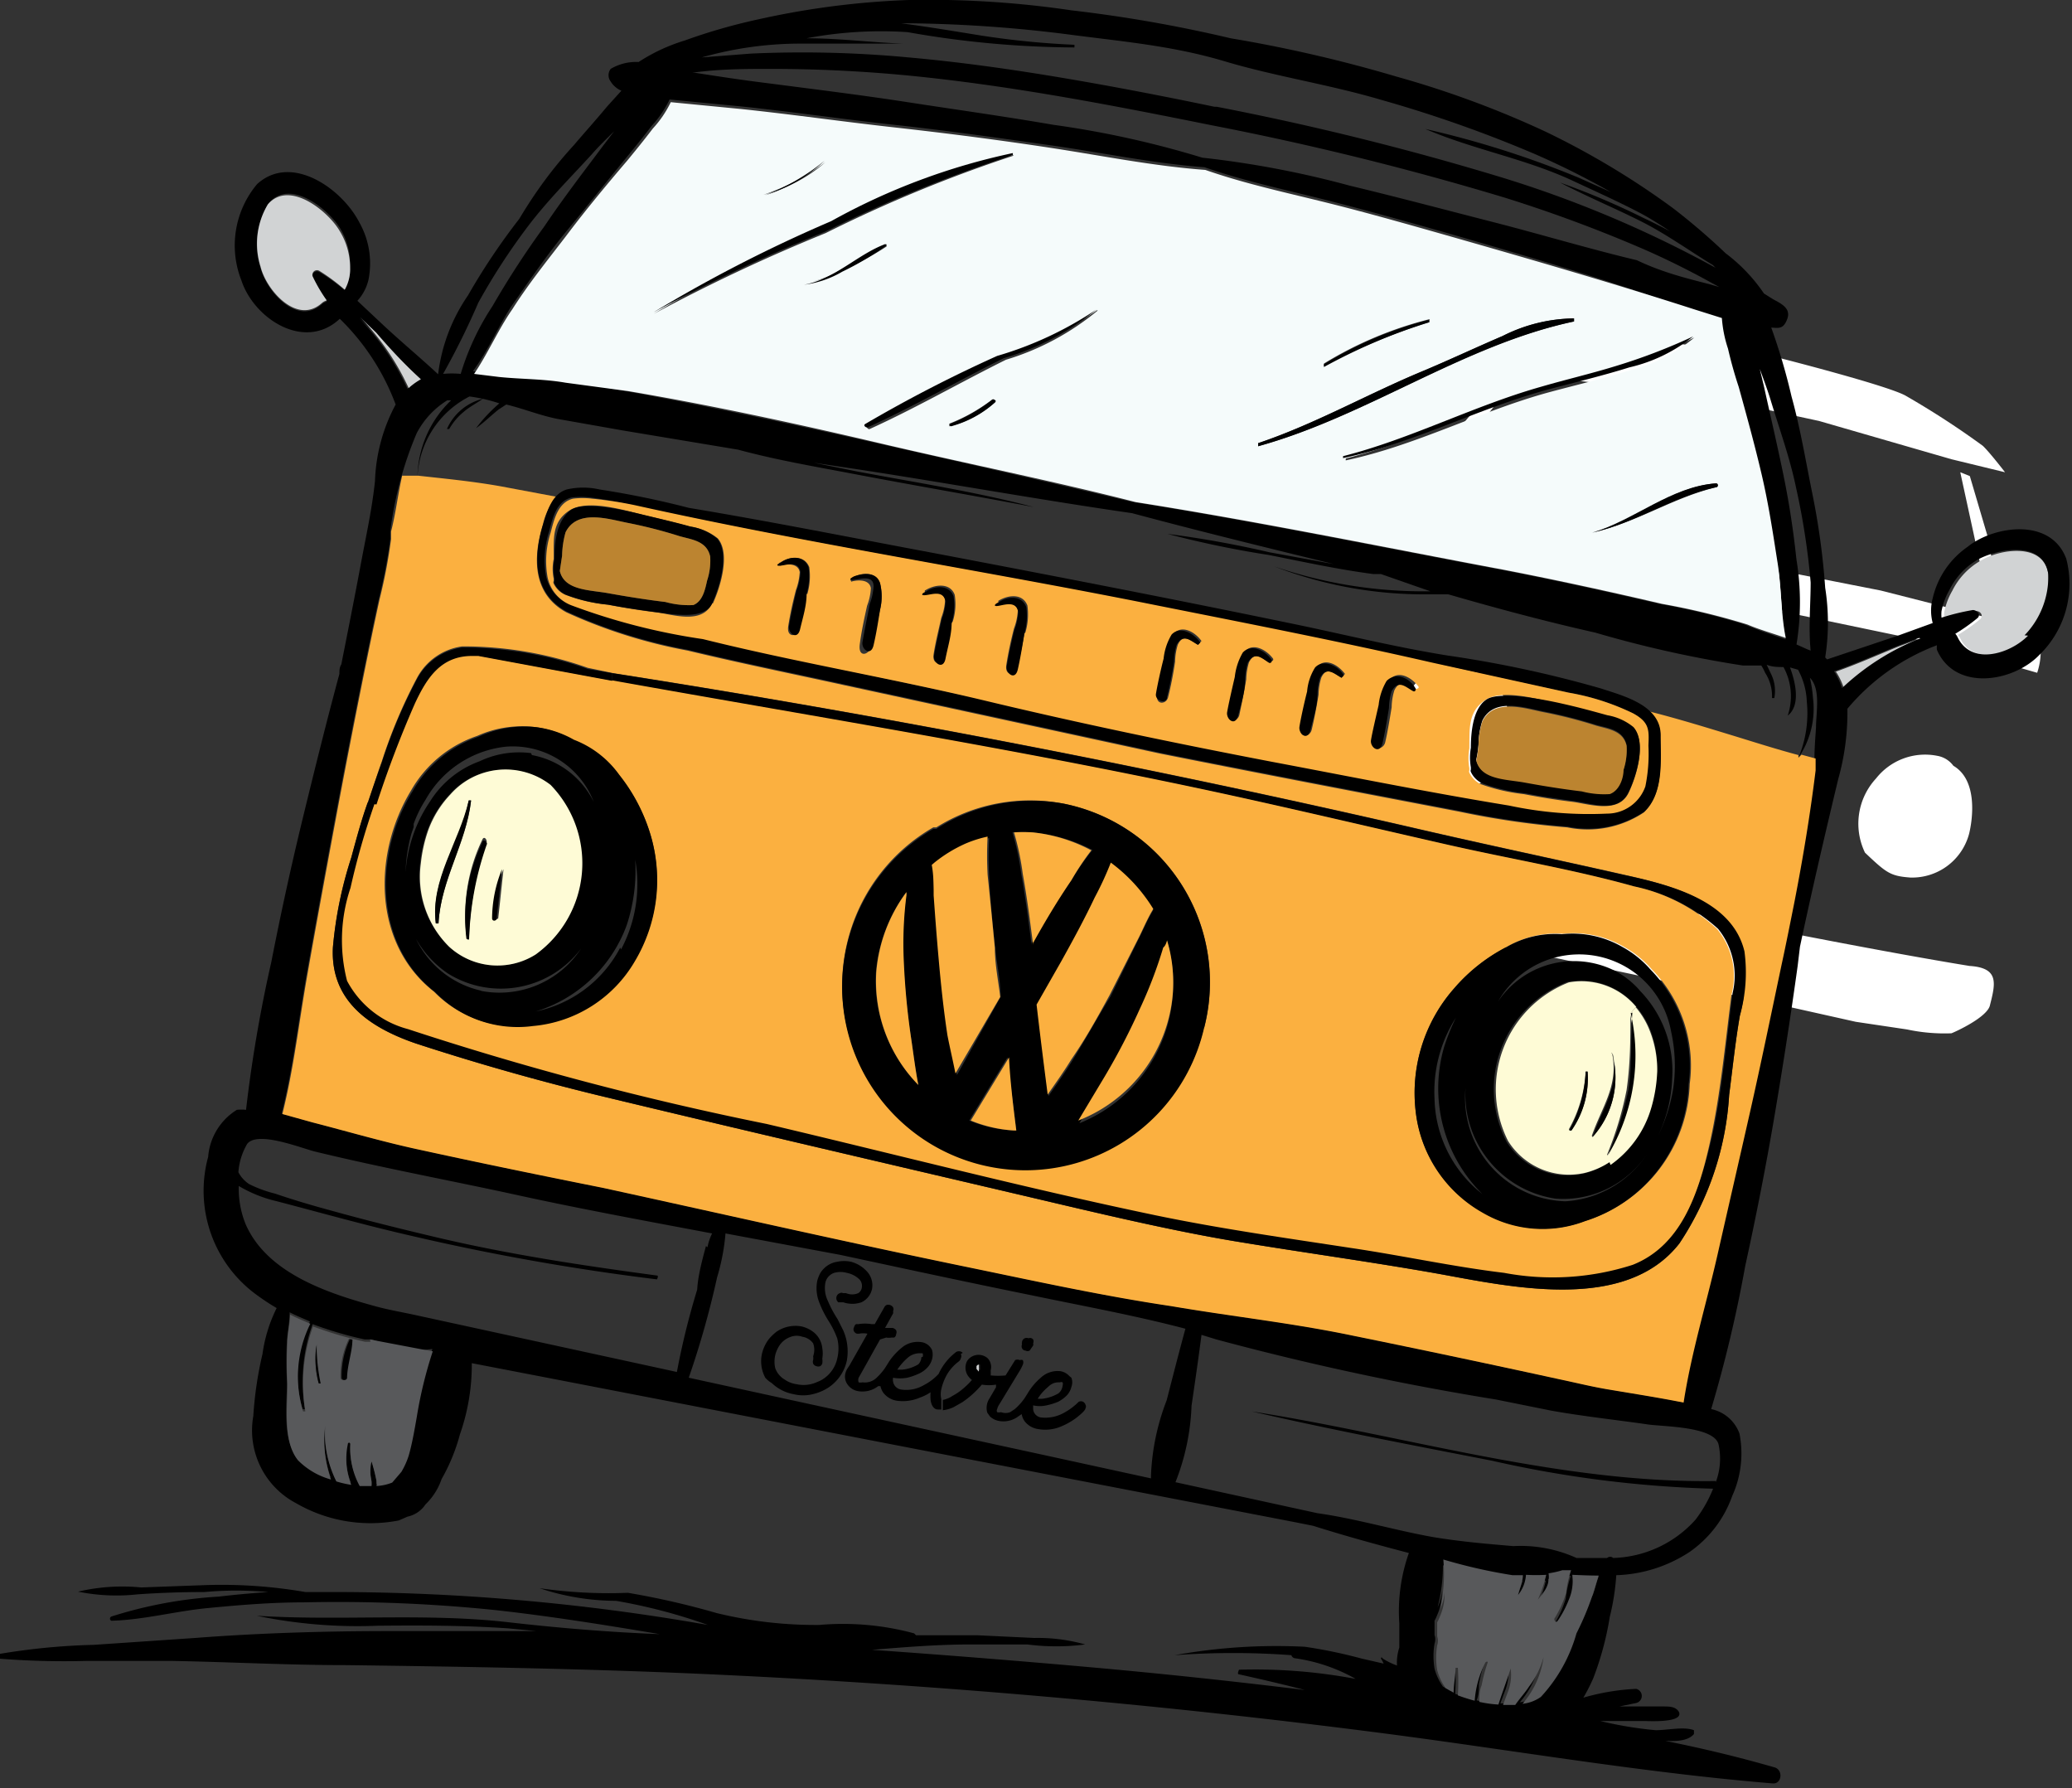 <svg id="Layer_1" data-name="Layer 1" xmlns="http://www.w3.org/2000/svg" viewBox="0 0 54.15 46.73"><rect x="0" y="0" width="54.15" height="46.73" fill="#333333" stroke="none"/><defs><style>.cls-1{fill:#fff;}.cls-2{fill:#d1d3d4;}.cls-3{fill:none;}.cls-4{fill:#fbb040;}.cls-5{fill:#f5fbfb;}.cls-6{fill:#fefbd6;}.cls-7{fill:#bc8430;}.cls-8{fill:#58595b;}</style></defs><title>stevie-bus-only-menu-logo</title><polygon class="cls-1" points="51.23 12.34 51.75 14.73 51.86 16.04 52.1 16.13 52.14 15.93 52.14 15.07 51.94 14 51.48 12.44 51.23 12.34"/><path class="cls-1" d="M38,23.79s-.88.5-.11,1.63a4.45,4.45,0,0,0,1.94.84c.45.09,3.24.64,3.72.75l3.49.74,2,.4,2.46.55,1.34.2A4.68,4.68,0,0,0,54,29c.15-.06.9-.41,1-.71.15-.59.26-1-.53-1.05-2.21-.36-5.41-1-5.41-1l-5.38-1.15L40,24.24Z" transform="translate(-3 -2)"/><path class="cls-1" d="M53.63,21.75a1.63,1.63,0,0,0-1.6.59,1.74,1.74,0,0,0-.29,1.94c.56.53.66.61,1.18.65a1.54,1.54,0,0,0,1.54-1.14c.09-.36.24-1.4-.41-1.78A.66.66,0,0,0,53.63,21.75Z" transform="translate(-3 -2)"/><path class="cls-1" d="M41.08,19.31s1.36.5,1.31,1.29a1.69,1.69,0,0,1,0,1.15c-.32.41-.56.71-.87.77a1.65,1.65,0,0,1-1.36-.26,2.16,2.16,0,0,1-.62-1.4,2.14,2.14,0,0,1,.88-1.4A3.52,3.52,0,0,1,41.08,19.31Z" transform="translate(-3 -2)"/><path class="cls-1" d="M39.45,16.09s.19-.86.68-.89,6,1,6.48,1.12,5.54,1.11,5.54,1.11l3.93,1a.84.84,0,0,1,.25.67,1.76,1.76,0,0,1-.09.48l-2.67-.77L49.68,18l-5.22-1L42,16.51h-.43l-.09.05s-1.56-.29-1.86-.29A.15.15,0,0,1,39.45,16.09Z" transform="translate(-3 -2)"/><path class="cls-1" d="M42.6,11.55a7.34,7.34,0,0,1,3-.67,35.83,35.83,0,0,1,3.89.47s2.91.74,3.33,1a22,22,0,0,1,2,1.3c.18.17.58.69.58.69L54,14l-3.46-1-2.87-.62-5.16-.65Z" transform="translate(-3 -2)"/><polygon class="cls-1" points="37.39 13.11 37.87 12.2 38.52 11.29 39.64 9.86 38.86 10.33 38.12 11.21 37.6 11.96 37.23 12.68 37.13 12.94 37.09 13.2 37.29 13.2 37.39 13.11"/><path class="cls-2" d="M52.6,18.9l.59-.22a6.35,6.35,0,0,0-2,1.31,1.78,1.78,0,0,0-.21-.44C51.52,19.36,52.06,19.12,52.6,18.9Z" transform="translate(-3 -2)"/><path class="cls-3" d="M50.29,17.2c0,.57,0,1.2,0,1.78l-.06,0L50,18.82a6.83,6.83,0,0,0,0-2.21c-.08-.74-.2-1.48-.34-2.21s-.34-1.55-.51-2.32L49,11.62c.1.27.2.54.28.8.23.76.51,1.53.67,2.31A18.65,18.65,0,0,1,50.29,17.2Z" transform="translate(-3 -2)"/><path class="cls-2" d="M56.53,17A2.2,2.2,0,0,1,56,18.61c-.42.48-1.43.79-1.77.07a.35.35,0,0,0-.06-.09,4.67,4.67,0,0,0,.58-.41c.1-.09,0-.23-.12-.21a5.77,5.77,0,0,0-.82.2.88.88,0,0,1,0-.17,1.8,1.8,0,0,1,.21-.56,1.85,1.85,0,0,1,.78-.81C55.28,16.35,56.41,16.17,56.53,17Z" transform="translate(-3 -2)"/><path d="M12.66,37h-.13a10,10,0,0,1-1.36-.4s0,0,0,0a4.4,4.4,0,0,0-.2,2.22s-.05,0-.06,0a3.12,3.12,0,0,1,.19-2.29h0c-.18-.08-.36-.15-.53-.24,0,.24-.05.49-.07.73a9.73,9.73,0,0,0,0,1.08c0,.6-.13,1.53.28,2a1.94,1.94,0,0,0,.86.5,3.1,3.1,0,0,1-.15-1.41s0,0,0,0a2.82,2.82,0,0,0,.29,1.46,2.74,2.74,0,0,0,.39.09,1.86,1.86,0,0,1-.09-1.06s.08,0,.07,0a2,2,0,0,0,.24,1.09l.23,0h.08a.51.51,0,0,0,0-.13,1.1,1.1,0,0,1,0-.51h0a4.77,4.77,0,0,1,.13.51.5.5,0,0,1,0,.13,1.3,1.3,0,0,0,.41-.09l.24-.28a2,2,0,0,0,.19-.42c.09-.34.15-.69.21-1a11.19,11.19,0,0,1,.42-1.73L14,37.28l-1-.19L12.71,37ZM57,16.6a2.59,2.59,0,0,1-.71,2.52c-.69.71-2.2.95-2.67-.14a.53.53,0,0,1,0-.12,5.65,5.65,0,0,0-2.34,1.66,6.42,6.42,0,0,1-.24,1.84c-.35,1.46-.69,2.92-1,4.38l-.06.5c-.18,1.3-.38,2.59-.6,3.89s-.48,2.63-.77,3.95a34.44,34.44,0,0,1-.89,3.74,1,1,0,0,1,.74.64,2.69,2.69,0,0,1-.19,1.63,3,3,0,0,1-1.11,1.46,3.69,3.69,0,0,1-1.92.61,6.21,6.21,0,0,1-.17,1.09,8,8,0,0,1-.43,1.6,4.85,4.85,0,0,1-.26.51,5.94,5.94,0,0,1,1.38-.23.19.19,0,0,1,0,.37l-.44.09h.23l.91,0c.17,0,.32,0,.41.13.17.31-.82.25-.89.25-.4,0-.78,0-1.16,0a10,10,0,0,0,1.45.24c.31,0,.74-.1,1,0,0,0,0,.07,0,.1-.16.19-.48.19-.75.18,1,.2,1.91.42,2.85.69.24.06.2.45-.05.42-3.38-.28-6.73-.86-10.1-1.3q-9-1.17-18.09-1.57c-3-.13-6-.18-9.08-.22-1.52,0-3-.08-4.54-.11l-2.27,0a21.44,21.44,0,0,1-2.27-.06c-.06,0-.09-.11,0-.12a17.21,17.21,0,0,1,2.48-.24l2.65-.18c1.69-.13,3.4-.18,5.1-.18,1.27,0,2.54,0,3.82,0l-.73-.07c-1.14-.08-2.27-.08-3.41-.07a12.94,12.94,0,0,1-3.17-.26s0,0,0,0c2.19.14,4.4-.08,6.58.17,1.32.15,2.64.26,3.95.31-1.43-.24-2.86-.47-4.31-.63a40.22,40.22,0,0,0-5-.2c-.84,0-1.68.07-2.51.15s-1.68.31-2.51.33a.06.06,0,0,1,0-.11,11.45,11.45,0,0,1,2.8-.52c.43-.05.86-.09,1.3-.12a9.3,9.3,0,0,0-1.67,0q-.87,0-1.74.06a5.07,5.07,0,0,1-1.56-.07s0,0,0,0a5.05,5.05,0,0,1,1.65-.11l1.65-.06a12.84,12.84,0,0,1,2.64.18h.52a56.46,56.46,0,0,1,10,.86,14.38,14.38,0,0,0-2.4-.63,6.35,6.35,0,0,1-2-.33s0,0,0,0a12.64,12.64,0,0,0,2.31.12,21,21,0,0,1,2.32.53,10.91,10.91,0,0,0,2.68.31,7.12,7.12,0,0,1,2.48.22l.05.05c.53,0,1.07,0,1.61,0l1.48.07a4.54,4.54,0,0,1,1.33.17s0,0,0,0a5.88,5.88,0,0,1-1.51,0c-.5,0-1,0-1.49,0-.86,0-1.71.07-2.57.14q2.83.2,5.65.45t5.66.6c-.57-.15-1.14-.28-1.72-.41-.06,0,0-.11,0-.12a14.17,14.17,0,0,1,3.05.24,4.48,4.48,0,0,0-1.59-.54.11.11,0,0,1-.09-.08,20.69,20.69,0,0,0-3.05,0,0,0,0,1,1,0,0,14.89,14.89,0,0,1,3.4-.22,12.71,12.71,0,0,1,1.49.31l.57.13a.83.83,0,0,0-.07-.13s0-.07.05,0a1.82,1.82,0,0,0,.37.18,1.24,1.24,0,0,1,.06-.47s0,0,0,0v0c0-.21,0-.42,0-.63a4.56,4.56,0,0,1,.25-1.84c-.84-.22-1.68-.45-2.5-.71l-.45-.09-10-1.93-9.62-1.86-1.92-.37a5.5,5.5,0,0,1-.31,1.86,4.91,4.91,0,0,1-.48,1.17,1.66,1.66,0,0,1-.42.66.75.75,0,0,1-.47.32l-.23.1a3.88,3.88,0,0,1-2.68-.45A2.15,2.15,0,0,1,9.62,39a9.74,9.74,0,0,1,.24-1.62,3.89,3.89,0,0,1,.37-1.2,6.06,6.06,0,0,1-.53-.35,3.36,3.36,0,0,1-1.26-3.6A1.59,1.59,0,0,1,9.19,31,1.13,1.13,0,0,1,9.43,31a36.19,36.19,0,0,1,.66-3.86c.25-1.28.53-2.56.84-3.83s.61-2.48.94-3.7c0-.09,0-.17.05-.25.17-.86.34-1.71.5-2.57s.3-1.47.38-2.22a4.54,4.54,0,0,1,.54-2,6.08,6.08,0,0,0-1.46-2.24l0,0c-.92.86-2.24,0-2.57-1a2.49,2.49,0,0,1,.41-2.52c.89-.81,2.21.11,2.67,1a2.18,2.18,0,0,1,.24,1.5,1.23,1.23,0,0,1-.29.55l.65.61c.48.45,1,.88,1.46,1.31a4.6,4.6,0,0,1,.78-2.06,17,17,0,0,1,1.34-2C17,7,17.45,6.39,18,5.79c.28-.33.57-.65.86-1l.38-.42a.6.6,0,0,1-.28-.24.27.27,0,0,1,0-.33,1.3,1.3,0,0,1,.73-.18h0a4.68,4.68,0,0,1,1.2-.56,15.09,15.09,0,0,1,2-.57A21.47,21.47,0,0,1,26.75,2,25.56,25.56,0,0,1,31,2.27,36.05,36.05,0,0,1,35.16,3a36.3,36.3,0,0,1,4.33,1,25.41,25.41,0,0,1,3.88,1.43,21,21,0,0,1,3.34,2A17,17,0,0,1,48.1,8.62a4.4,4.4,0,0,1,1,1.05l.24.15c.2.11.47.23.37.51s-.23.24-.42.23a15.89,15.89,0,0,1,.53,1.8c.23.83.37,1.68.54,2.52a19,19,0,0,1,.34,2.48,5.85,5.85,0,0,1,0,1.82l.05.05,1.85-.62.91-.33a1.25,1.25,0,0,1,0-.65,2.25,2.25,0,0,1,.91-1.34C55.08,15.75,56.59,15.5,57,16.6Zm-1.09,2A2.2,2.2,0,0,0,56.53,17c-.12-.86-1.25-.68-1.8-.4a1.85,1.85,0,0,0-.78.81,1.8,1.8,0,0,0-.21.56.88.88,0,0,0,0,.17,5.77,5.77,0,0,1,.82-.2c.1,0,.22.12.12.21a4.67,4.67,0,0,1-.58.41.35.35,0,0,1,.06.09C54.52,19.4,55.53,19.09,56,18.61Zm-2.76.07-.59.22c-.54.22-1.08.46-1.63.65a1.78,1.78,0,0,1,.21.44A6.35,6.35,0,0,1,53.19,18.68ZM50.46,21c0-.38.13-1-.16-1.29l0,0a3.33,3.33,0,0,1,.08.52A2.27,2.27,0,0,1,50,21.8s-.05,0,0,0a3,3,0,0,0,.22-1.46,1.89,1.89,0,0,0-.23-.84l-.21-.06c.16.43.27,1-.06,1.26,0,0,0,0,0,0a1.59,1.59,0,0,0-.11-1.27c-.14,0-.29,0-.44-.06l.11.23a1,1,0,0,1,.09.64,0,0,0,0,1-.06,0,1.12,1.12,0,0,0-.18-.66,1.14,1.14,0,0,0-.1-.19l-.48,0a29.88,29.88,0,0,1-3.86-.86c-1.29-.29-2.56-.63-3.84-1l-.55,0a10.86,10.86,0,0,1-4-.73s0,0,0,0a12,12,0,0,0,4.08.65L39.09,17l-.2,0c-.92-.12-1.83-.32-2.74-.5a25.74,25.74,0,0,1-2.64-.55v0a27,27,0,0,1,2.66.48l1.69.31c-1.76-.43-3.52-.86-5.27-1.33-2.35-.34-4.68-.76-7-1.12l-1.33-.2,1.14.23c1.54.29,3.1.53,4.62.93,0,0,0,0,0,0-1.57-.3-3.16-.57-4.73-.87-1-.19-2-.36-3-.63l-3-.5-1.7-.3c-.47-.09-.9-.27-1.36-.38l-.2.13c-.2.16-.38.34-.59.49,0,0,0,0,0,0a4.1,4.1,0,0,1,.61-.65,4.2,4.2,0,0,0-.78-.18,2.49,2.49,0,0,0-1.36,2.1,0,0,0,0,1,0,0,2.83,2.83,0,0,1,.88-2l-.1,0a2.21,2.21,0,0,0-.8.86,9.59,9.59,0,0,0-.69,2.56c0,.06,0,.13,0,.2a14,14,0,0,1-.3,1.57c-.14.64-.27,1.27-.4,1.91-.26,1.29-.51,2.57-.75,3.86s-.49,2.64-.73,4-.36,2.48-.66,3.68l.79.22c.93.24,1.85.51,2.78.71,1.6.35,3.21.68,4.81,1,3.21.7,6.41,1.43,9.62,2.09,1.74.36,3.48.74,5.23,1,1.58.27,3.16.44,4.74.77q2.7.55,5.4,1.14c.43.09.87.2,1.3.27.65.11,1.3.21,1.95.34h0c.2-1.3.6-2.6.89-3.88s.57-2.49.85-3.73.55-2.55.82-3.83c.12-.55.23-1.11.34-1.66.22-1.13.41-2.28.55-3.42C50.4,21.73,50.44,21.34,50.46,21Zm-.14-2c-.06-.58,0-1.21,0-1.78a18.65,18.65,0,0,0-.38-2.47c-.16-.78-.44-1.55-.67-2.31-.08-.26-.18-.53-.28-.8l.11.46c.17.77.35,1.54.51,2.32s.26,1.47.34,2.21a6.83,6.83,0,0,1,0,2.21l.29.13Zm-.65-.27c-.13-.66-.11-1.38-.22-2s-.29-1.54-.47-2.3-.39-1.53-.6-2.29c-.1-.34-.2-.69-.28-1a3.24,3.24,0,0,1-.16-.8l-.7-.22C45.16,9.35,43.06,8.74,41,8.14c-1.09-.31-2.19-.62-3.29-.9s-2.17-.5-3.23-.87c-1.34-.1-2.66-.38-4-.57s-2.74-.39-4.12-.54-2.65-.34-4-.48L20.5,4.6a2.81,2.81,0,0,1-.47.69c-.22.29-.44.56-.67.84-.51.62-1,1.24-1.53,1.88s-1,1.33-1.47,2c-.34.53-.61,1.16-1,1.69l.65.08c.58.06,1.17,0,1.74.15l1.6.29c2.23.41,4.44.88,6.65,1.38s4.42,1,6.61,1.52c3.23.51,6.43,1.17,9.63,1.77,1.39.27,2.76.57,4.13.89a18.58,18.58,0,0,1,2.23.54C49,18.49,49.33,18.59,49.67,18.71Zm-1.83,22a1.74,1.74,0,0,0,.07-1c-.14-.46-1.44-.45-1.85-.51-.83-.12-1.68-.21-2.52-.36l-1.44-.29A72.74,72.74,0,0,1,34.79,37l-.39-.12c-.08.62-.17,1.24-.26,1.85a6,6,0,0,1-.42,2l0,0,3.71.81c1,.14,2,.44,3,.62.71.12,1.41.18,2.12.24a3.53,3.53,0,0,1,1.65.31l0,0H45a.12.12,0,0,1,.16,0,3,3,0,0,0,2.15-1,3.39,3.39,0,0,0,.46-.81A29.62,29.62,0,0,1,42,40.17c-2.1-.41-4.21-.81-6.29-1.29,0,0,0-.05,0,0C39.73,39.51,43.74,40.76,47.84,40.7ZM47.69,9.43l.24.07-.42-.23c-.54-.29-1.09-.56-1.65-.8a36.77,36.77,0,0,0-3.55-1.31,77.82,77.82,0,0,0-7.66-1.89C32.12,4.76,29.59,4.27,27,4a37.64,37.64,0,0,0-3.83-.2c-.65,0-1.31,0-2,.09l-.42,0,.34,0c.64.1,1.29.2,1.94.28,1.23.16,2.46.31,3.69.5s2.53.37,3.8.59a24.92,24.92,0,0,1,3.9.86,25.13,25.13,0,0,1,3.85.73c1.25.3,2.49.63,3.74.95s2.51.7,3.77,1C46.45,9.12,47.07,9.27,47.69,9.43ZM47.84,9a.46.46,0,0,1-.07-.07c-.64-.39-1.23-.82-1.91-1.16s-1.4-.64-2.09-1a0,0,0,0,1,0,0,19.52,19.52,0,0,1,2.15.91q.36.17.72.36c-.24-.16-.49-.32-.75-.46-.57-.3-1.15-.56-1.73-.83-1.26-.6-2.63-.83-3.91-1.38,0,0,0,0,0,0a24.92,24.92,0,0,1,4,1.27l.85.38a20.9,20.9,0,0,0-2-1,33.44,33.44,0,0,0-4-1.41C37.71,4.2,36.34,4,35,3.6s-2.62-.51-4-.69a35.51,35.51,0,0,0-4.12-.3h-.84l.52,0c.7.09,1.4.21,2.09.32a22,22,0,0,0,2.43.24s0,.07,0,.07a25.53,25.53,0,0,1-4.36-.4A10.45,10.45,0,0,0,24.08,3c.85,0,1.69.11,2.54.14,0,0,0,0,0,0-.93,0-1.86,0-2.79,0a9.42,9.42,0,0,0-2.49.36l1.29-.1a29.66,29.66,0,0,1,4.11.1c1.35.12,2.69.31,4,.53s2.66.48,4,.76h.06a73.89,73.89,0,0,1,7.36,1.82A29.66,29.66,0,0,1,47.84,9Zm-3.22,34.7c.06-.17.1-.34.16-.51-.23,0-.45,0-.68,0h0a1.23,1.23,0,0,1-.09.65,2.66,2.66,0,0,1-.31.66c0,.06-.13,0-.09-.05a2.79,2.79,0,0,0,.31-.68,2.81,2.81,0,0,1,.13-.59h0l-.23,0a2.09,2.09,0,0,1-.36.08.63.63,0,0,1-.07.4c0,.1-.1.25-.21.29s0,0,0,0a3.55,3.55,0,0,0,.22-.65,4.64,4.64,0,0,1-.53,0,.93.93,0,0,1-.21.53,0,0,0,0,1,0,0c0-.17.08-.35.13-.52l-.27,0a13.94,13.94,0,0,1-1.81-.41A4.34,4.34,0,0,1,40.57,44a1.18,1.18,0,0,0,.11-.43,0,0,0,0,1,0,0,1.39,1.39,0,0,1-.12.63,1,1,0,0,1-.07.15v0c0,.12,0,.25,0,.37a.36.36,0,0,1,0,.23,2,2,0,0,0,0,.65,1.45,1.45,0,0,0,.22.47l.21.12c0-.22,0-.45.05-.65a0,0,0,0,1,.06,0,5.62,5.62,0,0,1,0,.72,4.56,4.56,0,0,0,.44.14,2.62,2.62,0,0,1,.28-1s.07,0,.06,0a4.44,4.44,0,0,0-.16.6c0,.14,0,.29-.06.43a3,3,0,0,0,.5.07c.1-.31.22-.63.32-.94h0a1.24,1.24,0,0,1-.08.63l-.12.32h.32c.11-.16.25-.31.36-.48a2.22,2.22,0,0,0,.38-.77s0,0,0,0a2.33,2.33,0,0,1-.55,1.22,1,1,0,0,0,.48-.18,4.06,4.06,0,0,0,.93-1.66A7.54,7.54,0,0,0,44.62,43.68ZM33.49,38.59c.16-.62.32-1.25.49-1.87-1.33-.35-2.71-.6-4-.87-1.58-.32-3.16-.66-4.74-1l-.28-.06-3-.56a5.52,5.52,0,0,1-.22,1.15A23.35,23.35,0,0,1,21,38l2.66.58,6.76,1.47,2.66.58s0-.05,0-.08A6.1,6.1,0,0,1,33.49,38.59Zm-12-4a1.38,1.38,0,0,1,.12-.36c-1.69-.32-3.39-.63-5.08-1s-3.53-.71-5.3-1.14c-.36-.09-1.5-.55-1.77-.2a1.7,1.7,0,0,0-.23.74.83.83,0,0,0,.28.31,3.26,3.26,0,0,0,.68.25c.47.16.94.3,1.42.43.93.26,1.86.49,2.79.71,1.9.45,3.84.74,5.77,1,.05,0,0,.1,0,.1a60.76,60.76,0,0,1-6.6-1.18c-1.12-.26-2.22-.57-3.33-.86a3.48,3.48,0,0,1-1-.4,2.46,2.46,0,0,0,.18,1c.56,1.28,2.14,1.8,3.38,2.14.36.1.73.16,1.09.24l6.8,1.48a19.84,19.84,0,0,1,.53-2.15C21.24,35.36,21.33,35,21.45,34.56ZM18.73,5.85l.32-.42c-.21.21-.42.41-.6.62-.56.61-1.15,1.2-1.65,1.86a16.64,16.64,0,0,0-1.3,2,20.08,20.08,0,0,1-.92,1.86,2.36,2.36,0,0,1,.46,0A6.75,6.75,0,0,1,15.87,10a23.34,23.34,0,0,1,1.36-2.09C17.72,7.18,18.23,6.52,18.73,5.85Zm-5.06,6.29a1.72,1.72,0,0,1,.32-.23c-.41-.38-.79-.79-1.19-1.2l-.42-.4a6.57,6.57,0,0,1,1.27,1.85ZM12,9.58A1.09,1.09,0,0,0,12.15,9a1.84,1.84,0,0,0-.24-1c-.3-.52-1.32-1.35-1.88-.7A2,2,0,0,0,9.81,9c.15.61.95,1.53,1.6.95a.33.33,0,0,1,.13-.07,4.08,4.08,0,0,1-.36-.61.12.12,0,0,1,.17-.16A5.12,5.12,0,0,1,12,9.58Z" transform="translate(-3 -2)"/><path class="cls-4" d="M50.08,21.72,50,21.8s-.05,0,0,0l0-.07c-.6-.16-1.19-.35-1.78-.53s-1.4-.43-2.12-.61a.82.82,0,0,1,.29.64c0,.65.09,1.51-.43,2a2.64,2.64,0,0,1-2,.39,22.28,22.28,0,0,1-2.82-.41c-2.61-.5-5.23-1-7.83-1.52l-8.22-1.78c-1.37-.3-2.75-.58-4.12-.91a13.54,13.54,0,0,1-3.17-1c-.88-.48-.88-1.42-.61-2.3a1.73,1.73,0,0,1,.35-.72l-1.44-.27c-.72-.13-1.45-.2-2.17-.28a0,0,0,0,1,0,0h0l-.42,0c-.11.48-.17,1-.29,1.46,0,.06,0,.13,0,.2a14,14,0,0,1-.3,1.57c-.14.64-.27,1.27-.4,1.91-.26,1.29-.51,2.57-.75,3.86s-.49,2.64-.73,4-.36,2.48-.66,3.68l.79.22c.93.24,1.85.51,2.78.71,1.6.35,3.21.68,4.81,1,3.21.7,6.41,1.43,9.62,2.09,1.74.36,3.48.74,5.23,1,1.58.27,3.16.44,4.74.77q2.7.55,5.4,1.14c.43.09.87.2,1.3.27.65.11,1.3.21,1.95.34h0c.2-1.3.6-2.6.89-3.88s.57-2.49.85-3.73.55-2.55.82-3.83c.12-.55.23-1.11.34-1.66.22-1.13.41-2.28.55-3.42l0-.31Zm-1.61,6.82c-.12.69-.19,1.38-.28,2.07a7.84,7.84,0,0,1-1.3,3.88c-1.41,1.81-4.39,1.14-6.32.79-1.75-.31-3.51-.55-5.26-.84s-3.7-.76-5.53-1.19c-3.71-.87-7.41-1.73-11.11-2.62q-2.43-.59-4.79-1.36c-1.2-.41-2.25-1.1-2.18-2.51a10.55,10.55,0,0,1,.48-2.35c.13-.48.27-1,.43-1.44s.24-.72.37-1.08a13.43,13.43,0,0,1,.92-2.18,1.58,1.58,0,0,1,1.18-.82,9.75,9.75,0,0,1,3.28.56l.67.14q10.59,1.66,21,4.06c1.81.42,3.62.8,5.43,1.21,1.15.26,2.78.66,3.1,2A4.15,4.15,0,0,1,48.47,28.54Z" transform="translate(-3 -2)"/><path class="cls-5" d="M49.45,16.67c.11.66.09,1.38.22,2-.34-.12-.7-.22-1-.35a18.58,18.58,0,0,0-2.23-.54c-1.37-.32-2.74-.62-4.13-.89-3.2-.6-6.4-1.26-9.63-1.77-2.19-.56-4.4-1-6.61-1.52s-4.42-1-6.65-1.38L17.78,12c-.57-.1-1.16-.09-1.74-.15l-.65-.08c.36-.53.63-1.16,1-1.69.45-.71,1-1.38,1.47-2s1-1.26,1.53-1.88c.23-.28.45-.55.67-.84a2.81,2.81,0,0,0,.47-.69l1.85.18c1.33.14,2.65.33,4,.48s2.75.33,4.12.54,2.65.47,4,.57c1.06.37,2.15.6,3.23.87s2.2.59,3.29.9c2.1.6,4.2,1.21,6.28,1.88l.7.22a3.24,3.24,0,0,0,.16.8c.08.35.18.7.28,1,.21.76.42,1.52.6,2.29S49.33,15.9,49.45,16.67Zm-1.59-1.94c.06,0,0-.11,0-.1-1.18.08-2.13,1-3.24,1.28,0,0,0,0,0,0C45.75,15.67,46.72,15,47.86,14.73Zm-.58-3.91s0,0,0,0a15.2,15.2,0,0,1-2,.81c-.65.2-1.3.35-1.95.54-1.76.5-3.39,1.36-5.16,1.81,0,0,0,.05,0,.05,1.85-.39,3.53-1.3,5.35-1.79.71-.19,1.43-.36,2.13-.58A4.13,4.13,0,0,0,47.28,10.82Zm-3.14-.42s0-.07,0-.08a4.23,4.23,0,0,0-1.87.46c-.7.3-1.38.62-2.07.91-1.45.6-2.83,1.39-4.32,1.89a0,0,0,0,0,0,.08C38.75,12.87,41.23,11,44.14,10.4Zm-3.78,0s0-.07,0-.06a9.87,9.87,0,0,0-2.76,1.16,0,0,0,0,0,0,.07A15.06,15.06,0,0,1,40.36,10.42Zm-8.68-.3a0,0,0,0,0,0,0,9.34,9.34,0,0,1-2.56,1.24,36.24,36.24,0,0,0-3.45,1.78c-.05,0,0,.11.06.09,1.21-.55,2.37-1.22,3.56-1.81A6.84,6.84,0,0,0,31.68,10.12Zm-2.2-4s0-.05,0-.05a17,17,0,0,0-4.75,1.77,37.56,37.56,0,0,0-4.64,2.38s0,0,0,0a45.91,45.91,0,0,1,4.49-2.11A36.49,36.49,0,0,1,29.48,6.07ZM29,12.51s0-.11-.07-.07a4.55,4.55,0,0,1-1.12.63s0,.08,0,.07A2.8,2.8,0,0,0,29,12.51ZM26.17,8.44s0-.08,0-.06c-.72.27-1.32.92-2.1,1,0,0,0,0,0,0a2.62,2.62,0,0,0,1-.34A7.84,7.84,0,0,0,26.17,8.44Zm-1.6-2.2s0-.06,0,0a5.7,5.7,0,0,1-1.62.85s0,.06,0,0A4,4,0,0,0,24.57,6.24Z" transform="translate(-3 -2)"/><path d="M48.59,26.86a4.15,4.15,0,0,1-.12,1.68c-.12.69-.19,1.38-.28,2.07a7.84,7.84,0,0,1-1.3,3.88c-1.41,1.81-4.39,1.14-6.32.79-1.75-.31-3.51-.55-5.26-.84s-3.7-.76-5.53-1.19c-3.71-.87-7.41-1.73-11.11-2.62q-2.43-.59-4.79-1.36c-1.2-.41-2.25-1.1-2.18-2.51a10.55,10.55,0,0,1,.48-2.35c.13-.48.27-1,.43-1.44l.18.05a19.67,19.67,0,0,0-.57,2.13,4.29,4.29,0,0,0-.09,2.43,2.53,2.53,0,0,0,1.59,1.26,81.94,81.94,0,0,0,9.38,2.48c3.39.8,6.78,1.68,10.18,2.39,1.69.35,3.39.59,5.09.85,1.32.2,2.64.49,4,.65A6.83,6.83,0,0,0,45.7,35c1.23-.5,1.71-1.92,2-3.12s.41-2.62.58-3.93a1.94,1.94,0,0,0-.38-1.68,4.62,4.62,0,0,0-2.13-1.09c-1.61-.45-3.29-.73-4.92-1.1s-3.41-.79-5.12-1.17C30.17,21.68,24.57,20.79,19,19.79l0-.2q10.59,1.66,21,4.06c1.81.42,3.62.8,5.43,1.21C46.64,25.12,48.27,25.52,48.59,26.86Z" transform="translate(-3 -2)"/><path class="cls-4" d="M47.87,26.27A1.94,1.94,0,0,1,48.25,28c-.17,1.31-.29,2.65-.58,3.93s-.74,2.62-2,3.12a6.83,6.83,0,0,1-3.36.21c-1.33-.16-2.65-.45-4-.65-1.7-.26-3.4-.5-5.09-.85-3.4-.71-6.79-1.59-10.18-2.39a81.94,81.94,0,0,1-9.38-2.48,2.53,2.53,0,0,1-1.59-1.26,4.29,4.29,0,0,1,.09-2.43A19.67,19.67,0,0,1,12.79,23a28.16,28.16,0,0,1,1-2.63c.32-.69.69-1.21,1.5-1.25h.16l3.5.65c5.58,1,11.18,1.89,16.71,3.12,1.71.38,3.41.78,5.12,1.17s3.31.65,4.92,1.1A4.62,4.62,0,0,1,47.87,26.27Zm-.71,4.05a3.6,3.6,0,0,0-1-3,2.66,2.66,0,0,0-.72-.58,2.61,2.61,0,0,0-1.59-.34,2.53,2.53,0,0,0-1.44.33A4.56,4.56,0,0,0,41,27.83a4.13,4.13,0,0,0-1,3.23,3.47,3.47,0,0,0,1.76,2.62,3.1,3.1,0,0,0,2.67.22A3.88,3.88,0,0,0,47.16,30.32ZM34.47,28.86A4.76,4.76,0,0,0,30.8,23a4.61,4.61,0,0,0-3.33.62l-.08,0a4.74,4.74,0,0,0-2.19,2.79,4.79,4.79,0,1,0,9.27,2.4Zm-14.9-1.74A4.13,4.13,0,0,0,20,23.81a4.63,4.63,0,0,0-.82-1.55A2.6,2.6,0,0,0,18,21.35,2.66,2.66,0,0,0,17,21a2.86,2.86,0,0,0-1.53.23,3.15,3.15,0,0,0-1.73,1.43c-1,1.65-1,4,.6,5.25a3,3,0,0,0,2.55.88A3.43,3.43,0,0,0,19.57,27.12Z" transform="translate(-3 -2)"/><path d="M47.85,14.63c.06,0,.07.09,0,.1-1.14.25-2.11.94-3.24,1.19,0,0,0,0,0,0C45.72,15.59,46.67,14.71,47.85,14.63Z" transform="translate(-3 -2)"/><path d="M47.25,10.79s0,0,0,0a4.13,4.13,0,0,1-1.67.81c-.7.22-1.42.39-2.13.58-1.82.49-3.5,1.4-5.35,1.79,0,0,0,0,0-.05,1.77-.45,3.4-1.31,5.16-1.81.65-.19,1.3-.34,1.95-.54A15.2,15.2,0,0,0,47.25,10.79Z" transform="translate(-3 -2)"/><path d="M46.32,31.7a4.39,4.39,0,0,0,.41-1.27,4.15,4.15,0,0,0-.06-1.49,2.44,2.44,0,0,0-4.52-.77,2.39,2.39,0,0,1,3.06-.8,2.24,2.24,0,0,1,.66.53,3,3,0,0,1,.83,2.29A3.74,3.74,0,0,1,46.32,31.7Zm-.19-4.37a3.6,3.6,0,0,1,1,3,3.88,3.88,0,0,1-2.71,3.58,3.1,3.1,0,0,1-2.67-.22A3.47,3.47,0,0,1,40,31.06a4.13,4.13,0,0,1,1-3.23,4.56,4.56,0,0,1,1.38-1.09,2.53,2.53,0,0,1,1.44-.33,2.61,2.61,0,0,1,1.59.34A2.66,2.66,0,0,1,46.13,27.33Zm.18,2.61a2.79,2.79,0,0,0-.17-1,2.17,2.17,0,0,0-.38-.64,1.86,1.86,0,0,0-1.8-.64,3,3,0,0,0-1.59,4.17,1.88,1.88,0,0,0,2,.84,2.08,2.08,0,0,0,.68-.3,2.76,2.76,0,0,0,1.07-1.51A3.93,3.93,0,0,0,46.31,29.94Zm-2.4,3.45a2.76,2.76,0,0,0,2.17-1.29,2.63,2.63,0,0,1-2.43,1.22,2.76,2.76,0,0,1-2.35-2.89A2.7,2.7,0,0,0,43.91,33.39Zm-3.42-2.68a3.25,3.25,0,0,0,1.25,2.49,3.88,3.88,0,0,1-1-3.84,5.63,5.63,0,0,1,.31-.77A3.6,3.6,0,0,0,40.49,30.71Z" transform="translate(-3 -2)"/><path d="M46.4,21.21c0,.65.09,1.51-.43,2a2.64,2.64,0,0,1-2,.39,22.28,22.28,0,0,1-2.82-.41c-2.61-.5-5.23-1-7.83-1.52l-8.22-1.78c-1.37-.3-2.75-.58-4.12-.91a13.54,13.54,0,0,1-3.17-1c-.88-.48-.88-1.42-.61-2.3.11-.35.23-.77.61-.89a1.92,1.92,0,0,1,.86,0,23.49,23.49,0,0,1,2.33.48c2.16.36,4.31.79,6.45,1.19,3.1.59,6.2,1.19,9.29,1.83,1.36.28,2.72.62,4.1.84a30,30,0,0,1,4,.86C45.41,20.18,46.4,20.42,46.4,21.21Zm-.32.27c0-.42,0-.61-.4-.84A6.29,6.29,0,0,0,44,20.1l-3.62-.78c-2.4-.55-4.81-1-7.22-1.5-4.53-.91-9.1-1.63-13.6-2.61A10.43,10.43,0,0,0,18.43,15a2,2,0,0,0-.49,0c-.4.09-.5.55-.59.89a2.4,2.4,0,0,0-.08,1.16,1,1,0,0,0,.63.74,16.61,16.61,0,0,0,3.43.88c2.45.57,4.92,1.08,7.38,1.61s5,1.11,7.46,1.59c2.07.39,4.15.81,6.23,1.15a10,10,0,0,0,2.56.21,1.06,1.06,0,0,0,1-.71A4.25,4.25,0,0,0,46.08,21.48Z" transform="translate(-3 -2)"/><path class="cls-6" d="M46.14,29a2.79,2.79,0,0,1,.17,1,3.93,3.93,0,0,1-.15.93,2.76,2.76,0,0,1-1.07,1.51L45,32.2h0a5.07,5.07,0,0,0,.6-3.71h0l.15-.17A2.17,2.17,0,0,1,46.14,29Z" transform="translate(-3 -2)"/><path class="cls-4" d="M45.68,20.64c.42.23.42.42.4.84A4.25,4.25,0,0,1,46,22.55a1.06,1.06,0,0,1-1,.71,10,10,0,0,1-2.56-.21c-2.08-.34-4.16-.76-6.23-1.15-2.5-.48-5-1-7.46-1.59s-4.93-1-7.38-1.61a16.61,16.61,0,0,1-3.43-.88,1,1,0,0,1-.63-.74,2.4,2.4,0,0,1,.08-1.16c.09-.34.19-.8.59-.89a2,2,0,0,1,.49,0,10.43,10.43,0,0,1,1.12.17c4.5,1,9.07,1.7,13.6,2.61,2.41.48,4.82.95,7.22,1.5L44,20.1A6.29,6.29,0,0,1,45.68,20.64Zm-.12,2.08c.2-.41.48-1.3.13-1.7a1.46,1.46,0,0,0-.72-.31c-.4-.11-.8-.22-1.21-.31s-1.47-.42-1.94-.11-.41.78-.42,1.27a1.46,1.46,0,0,0,0,.51v.06a.07.07,0,0,0,0,.06.62.62,0,0,0,.3.3,4.8,4.8,0,0,0,1.12.26c.42.08.84.15,1.26.2S45.29,23.28,45.56,22.72ZM40,20s.1,0,.07-.06c-.17-.23-.53-.45-.76-.17a1.52,1.52,0,0,0-.21.63c-.07.31-.15.61-.2.92s.25.28.3.08.12-.61.17-.92a1.56,1.56,0,0,1,.07-.44C39.59,19.73,39.77,19.93,40,20Zm-1.91-.33a0,0,0,0,0,.06-.06c-.17-.23-.52-.45-.75-.17a1.39,1.39,0,0,0-.21.63c-.08.31-.15.61-.2.92s.24.28.29.08.13-.61.18-.92a1.56,1.56,0,0,1,.07-.44C37.67,19.4,37.86,19.6,38.06,19.71Zm-1.89-.39s.1,0,.07-.07c-.17-.23-.53-.44-.76-.17a1.61,1.61,0,0,0-.21.64c-.07.3-.15.61-.2.92s.25.27.29.08.13-.62.18-.93a1.62,1.62,0,0,1,.07-.44C35.79,19,36,19.2,36.17,19.32Zm-1.86-.47a0,0,0,0,0,.06-.06c-.16-.23-.52-.45-.75-.17a1.52,1.52,0,0,0-.21.63c-.08.31-.15.61-.2.92s.25.28.29.08a9.35,9.35,0,0,0,.18-.92,1.62,1.62,0,0,1,.07-.44C33.92,18.54,34.11,18.74,34.31,18.85Zm-4.54-.29a1.66,1.66,0,0,0,.05-.7c-.13-.33-.52-.27-.76-.12,0,0,0,.09,0,.09s.46-.13.51.16a1.58,1.58,0,0,1-.1.47c-.08.31-.15.63-.2.95s.25.27.29.08S29.72,18.87,29.77,18.56Zm-1.9-.28a1.51,1.51,0,0,0,.05-.7c-.12-.32-.52-.27-.76-.12-.05,0,0,.1,0,.09s.46-.13.51.17a1.52,1.52,0,0,1-.1.46c-.07.32-.15.63-.2.95s.25.27.3.08S27.83,18.59,27.87,18.28ZM26,17.93a1.46,1.46,0,0,0,0-.69c-.12-.33-.52-.28-.75-.13-.05,0,0,.1,0,.09s.46-.13.51.17a1.52,1.52,0,0,1-.1.46c-.07.32-.14.63-.19,1s.24.28.29.08S25.93,18.25,26,17.93Zm-1.9-.41a1.66,1.66,0,0,0,.05-.7c-.13-.33-.52-.28-.76-.12-.05,0,0,.09,0,.08s.46-.13.51.17a1.65,1.65,0,0,1-.1.47c-.08.31-.15.62-.2.94s.25.28.29.08S24,17.83,24.08,17.52Zm-2.47.25c.19-.41.47-1.3.13-1.7a1.45,1.45,0,0,0-.73-.31q-.59-.16-1.2-.3c-.49-.12-1.47-.43-1.95-.12s-.4.78-.41,1.27a1.25,1.25,0,0,0,0,.51v.06a.08.08,0,0,0,0,.07.61.61,0,0,0,.3.29,4.18,4.18,0,0,0,1.11.26c.42.08.85.15,1.27.2S21.34,18.33,21.61,17.77Z" transform="translate(-3 -2)"/><path class="cls-6" d="M45.76,28.31l-.15.17h0c0,.66,0,1.3-.1,2A8.89,8.89,0,0,1,45,32.17a0,0,0,0,0,0,0l.09.18a2.08,2.08,0,0,1-.68.3,1.88,1.88,0,0,1-2-.84A3,3,0,0,1,44,27.67,1.86,1.86,0,0,1,45.76,28.31Zm-1.14,3.4a2.32,2.32,0,0,0,.51-2.19s0,0,0,0c.18.84-.27,1.41-.53,2.16A0,0,0,0,0,44.62,31.71Zm-.55-.18A2.37,2.37,0,0,0,44.49,30s-.05,0-.05,0A3.45,3.45,0,0,1,44,31.51S44.05,31.57,44.07,31.53Z" transform="translate(-3 -2)"/><path d="M45.69,21c.35.4.07,1.29-.13,1.7-.27.56-.93.3-1.44.23s-.84-.12-1.26-.2a4.8,4.8,0,0,1-1.12-.26.62.62,0,0,1-.3-.3.07.07,0,0,1,0-.06v-.06a1.46,1.46,0,0,1,0-.51c0-.49.08-1.06.42-1.27s1.45,0,1.94.11.81.2,1.21.31A1.46,1.46,0,0,1,45.69,21Zm-.26,1.1a1.68,1.68,0,0,0,.08-.63c-.09-.41-.48-.44-.8-.53a12.49,12.49,0,0,0-1.37-.35c-.5-.1-1.3-.37-1.6.24a2.12,2.12,0,0,0-.1.62,2.76,2.76,0,0,1-.06.4c.12.51.82.5,1.27.58s1,.17,1.49.23a2.32,2.32,0,0,0,.73.07C45.32,22.66,45.38,22.34,45.43,22.12Z" transform="translate(-3 -2)"/><path d="M45.62,28.48a5.07,5.07,0,0,1-.6,3.71h0a0,0,0,0,1,0,0,8.89,8.89,0,0,0,.54-1.73c.1-.66.05-1.3.1-2h0Z" transform="translate(-3 -2)"/><path class="cls-7" d="M45.51,21.49a1.68,1.68,0,0,1-.08.63c0,.22-.11.54-.36.63a2.32,2.32,0,0,1-.73-.07c-.5-.06-1-.14-1.49-.23s-1.15-.07-1.27-.58a2.76,2.76,0,0,0,.06-.4,2.12,2.12,0,0,1,.1-.62c.3-.61,1.1-.34,1.6-.24a12.49,12.49,0,0,1,1.37.35C45,21.05,45.42,21.08,45.51,21.49Z" transform="translate(-3 -2)"/><path d="M45.13,29.52a2.32,2.32,0,0,1-.51,2.19,0,0,0,0,1,0,0c.26-.75.71-1.32.53-2.16C45.1,29.51,45.12,29.5,45.13,29.52Z" transform="translate(-3 -2)"/><path class="cls-8" d="M44.78,43.17c-.06.17-.1.34-.16.51a7.54,7.54,0,0,1-.42,1,4.06,4.06,0,0,1-.93,1.66,1,1,0,0,1-.48.18,2.33,2.33,0,0,0,.55-1.22s0,0,0,0a2.22,2.22,0,0,1-.38.77c-.11.17-.25.32-.36.48h-.32l.12-.32a1.24,1.24,0,0,0,.08-.63h0c-.1.31-.22.63-.32.94a3,3,0,0,1-.5-.07c0-.14,0-.29.06-.43a4.44,4.44,0,0,1,.16-.6s0-.05-.06,0a2.62,2.62,0,0,0-.28,1,4.56,4.56,0,0,1-.44-.14,5.62,5.62,0,0,0,0-.72,0,0,0,1,0-.06,0c0,.2-.05.43-.05.65l-.21-.12a1.45,1.45,0,0,1-.22-.47,2,2,0,0,1,0-.65.36.36,0,0,0,0-.23c0-.12,0-.25,0-.37v0a1,1,0,0,0,.07-.15,1.39,1.39,0,0,0,.12-.63,0,0,0,0,0,0,0,1.18,1.18,0,0,1-.11.43,4.34,4.34,0,0,0,.08-1.29,13.94,13.94,0,0,0,1.81.41l.27,0c0,.17-.09.35-.13.52a0,0,0,0,0,0,0,.93.93,0,0,0,.21-.53,4.64,4.64,0,0,0,.53,0,3.55,3.55,0,0,1-.22.65s0,0,0,0,.16-.19.21-.29a.63.63,0,0,0,.07-.4,2.09,2.09,0,0,0,.36-.08l.23,0h0a2.81,2.81,0,0,0-.13.59,2.79,2.79,0,0,1-.31.68c0,.06.05.11.09.05A2.66,2.66,0,0,0,44,43.8a1.23,1.23,0,0,0,.09-.65h0C44.33,43.16,44.55,43.17,44.78,43.17Z" transform="translate(-3 -2)"/><path d="M44.49,30a2.37,2.37,0,0,1-.42,1.54s-.08,0-.06,0A3.45,3.45,0,0,0,44.44,30S44.48,30,44.49,30Z" transform="translate(-3 -2)"/><path d="M44.13,10.32s0,.07,0,.08c-2.91.63-5.39,2.47-8.25,3.26a0,0,0,0,1,0-.08c1.49-.5,2.87-1.29,4.32-1.89.69-.29,1.37-.61,2.07-.91A4.23,4.23,0,0,1,44.13,10.32Z" transform="translate(-3 -2)"/><path d="M40.34,10.36s0,0,0,.06a15.06,15.06,0,0,0-2.74,1.17,0,0,0,0,1,0-.07A9.87,9.87,0,0,1,40.34,10.36Z" transform="translate(-3 -2)"/><path d="M40,20s0,.09-.07.06c-.2-.11-.38-.31-.56,0a1.56,1.56,0,0,0-.07.44c-.05.31-.1.62-.17.92s-.33.11-.3-.08.13-.61.2-.92a1.52,1.52,0,0,1,.21-.63C39.51,19.53,39.87,19.75,40,20Z" transform="translate(-3 -2)"/><path d="M38.12,19.65a0,0,0,0,1-.06.06c-.2-.11-.39-.31-.56,0a1.56,1.56,0,0,0-.07.44c0,.31-.11.62-.18.92s-.32.11-.29-.08.12-.61.2-.92a1.39,1.39,0,0,1,.21-.63C37.6,19.2,38,19.42,38.12,19.65Z" transform="translate(-3 -2)"/><path d="M36.24,19.25s0,.09-.07.07c-.2-.12-.38-.32-.56,0a1.62,1.62,0,0,0-.07.44c0,.31-.1.62-.18.93s-.32.1-.29-.08.13-.62.2-.92a1.61,1.61,0,0,1,.21-.64C35.71,18.81,36.07,19,36.24,19.25Z" transform="translate(-3 -2)"/><path d="M30.8,23a4.76,4.76,0,0,1,3.67,5.85,4.79,4.79,0,1,1-9.27-2.4,4.74,4.74,0,0,1,2.19-2.79l.08,0A4.61,4.61,0,0,1,30.8,23Zm2.85,5a3.82,3.82,0,0,0-.15-1.4c0,.08,0,.15-.07.23a11.75,11.75,0,0,1-.62,1.62,17.43,17.43,0,0,1-1,1.9l-.6,1A3.9,3.9,0,0,0,33.65,28Zm-.92-1.41c.13-.25.25-.55.41-.81a4.29,4.29,0,0,0-1.09-1.2,8.42,8.42,0,0,1-.42.91c-.27.57-.57,1.12-.87,1.66l-.65,1.14c.09.78.19,1.57.29,2.35.21-.3.43-.61.62-.92.34-.55.65-1.11,1-1.68ZM31,25a7,7,0,0,1,.55-.79,4.17,4.17,0,0,0-1.6-.46,4,4,0,0,0-.49,0,7.06,7.06,0,0,1,.23,1.09c.11.61.19,1.23.27,1.85l0-.05C30.28,26.09,30.61,25.54,31,25ZM29.5,31.54h.06c-.08-.64-.16-1.28-.23-1.91l-1,1.65A3.52,3.52,0,0,0,29.5,31.54Zm-.35-3.49c0-.42-.1-.85-.14-1.28-.07-.62-.13-1.25-.16-1.87a9.14,9.14,0,0,1,0-1,3.13,3.13,0,0,0-.57.18,3.68,3.68,0,0,0-.82.5l-.07.06c0,.26,0,.54.05.8,0,.55.08,1.1.13,1.65s.13,1.32.23,2c.06.35.14.69.21,1ZM27,30.35c-.08-.41-.13-.83-.19-1.23a19.54,19.54,0,0,1-.2-2,9.86,9.86,0,0,1,.07-1.72v-.08a4.07,4.07,0,0,0-.79,2.1A3.88,3.88,0,0,0,27,30.35Z" transform="translate(-3 -2)"/><path d="M34.37,18.79a0,0,0,0,1-.06.06c-.2-.11-.39-.31-.56,0a1.62,1.62,0,0,0-.07.44,9.35,9.35,0,0,1-.18.92c0,.2-.32.11-.29-.08s.12-.61.2-.92a1.52,1.52,0,0,1,.21-.63C33.85,18.34,34.21,18.56,34.37,18.79Z" transform="translate(-3 -2)"/><path class="cls-4" d="M33.5,26.57a3.82,3.82,0,0,1,.15,1.4,3.9,3.9,0,0,1-2.47,3.31l.6-1a17.43,17.43,0,0,0,1-1.9,11.75,11.75,0,0,0,.62-1.62C33.45,26.72,33.48,26.65,33.5,26.57Z" transform="translate(-3 -2)"/><path class="cls-4" d="M33.14,25.75c-.16.26-.28.56-.41.81L32,28c-.31.57-.62,1.13-1,1.68-.19.31-.41.62-.62.92-.1-.78-.2-1.57-.29-2.35l.65-1.14c.3-.54.6-1.09.87-1.66a8.42,8.42,0,0,0,.42-.91A4.29,4.29,0,0,1,33.14,25.75Z" transform="translate(-3 -2)"/><path d="M31.65,10.09a0,0,0,0,1,0,0,6.84,6.84,0,0,1-2.42,1.27c-1.19.59-2.35,1.26-3.56,1.81-.06,0-.11-.06-.06-.09a36.24,36.24,0,0,1,3.45-1.78A9.34,9.34,0,0,0,31.65,10.09Z" transform="translate(-3 -2)"/><path d="M31.37,38.71a.08.08,0,0,1,0,.08c0,.05-.08.13-.23.25a1.85,1.85,0,0,1-.4.23,1.06,1.06,0,0,1-.62.07.54.54,0,0,1-.34-.2.46.46,0,0,1-.08-.19l-.13.09a.65.65,0,0,1-.46.09.46.46,0,0,1-.24-.12l-.07-.1a.47.47,0,0,1,0-.24.49.49,0,0,1,.06-.13l.17-.29,0-.07a1.12,1.12,0,0,1-.37,0h0a2.53,2.53,0,0,1-.51.46l-.23.13a.93.93,0,0,1-.28.08v-.27a.68.68,0,0,0,.26-.11,1.43,1.43,0,0,0,.24-.16,2.06,2.06,0,0,0,.26-.25h0a.6.6,0,0,1-.08-.08.38.38,0,0,1-.08-.32.29.29,0,0,1,.11-.18.36.36,0,0,1,.3-.07.35.35,0,0,1,.16.08.33.33,0,0,1,.08.32.93.93,0,0,1,0,.13,2,2,0,0,0,.39,0l0,0,.15-.24.1-.16a.14.14,0,0,1,.12,0,.12.12,0,0,1,.08,0,.14.14,0,0,1,0,.12,1.18,1.18,0,0,1-.1.19l-.51.84a.4.4,0,0,0-.06.13.08.08,0,0,0,0,.08.19.19,0,0,0,.1,0,.34.34,0,0,0,.24,0l.12-.08a1.51,1.51,0,0,0,.26-.29v0h0l.07-.11A1.6,1.6,0,0,1,30.2,38a.64.64,0,0,1,.52-.17.41.41,0,0,1,.23.13L31,38a.34.34,0,0,1,0,.24h0a.49.49,0,0,1-.16.26.91.91,0,0,1-.19.13,1.66,1.66,0,0,1-.29.09.8.8,0,0,1-.37,0H30v.1a.24.24,0,0,0,.22.22,1,1,0,0,0,.58-.12,1.65,1.65,0,0,0,.39-.29.13.13,0,0,1,.12,0A.14.14,0,0,1,31.37,38.71Zm-.6-.5a.14.14,0,0,0,0-.09.1.1,0,0,0-.07,0c-.09,0-.19,0-.32.13a1.22,1.22,0,0,0-.26.3h.12a1.1,1.1,0,0,0,.42-.14A.3.3,0,0,0,30.77,38.21Zm-2.16-.47c0-.05,0-.08,0-.08a.07.07,0,0,0-.06,0s0,0,0,0,0,0,0,.07l.06.07A.34.34,0,0,0,28.61,37.74Z" transform="translate(-3 -2)"/><path class="cls-4" d="M31.52,24.22A7,7,0,0,0,31,25c-.36.53-.69,1.08-1,1.64l0,.05c-.08-.62-.16-1.24-.27-1.85a7.06,7.06,0,0,0-.23-1.09,4,4,0,0,1,.49,0A4.17,4.17,0,0,1,31.52,24.22Z" transform="translate(-3 -2)"/><path d="M30,37a.12.12,0,0,1,0,.1.09.09,0,0,1,0,.06l-.09.13a.11.11,0,0,1-.11,0,.1.1,0,0,1-.09-.06.12.12,0,0,1,0-.1.09.09,0,0,1,0-.06c0-.06.06-.1.07-.1s0,0,0,0a.12.12,0,0,1,.1,0A.1.1,0,0,1,30,37Z" transform="translate(-3 -2)"/><path d="M29.82,17.86a1.66,1.66,0,0,1-.05.7c-.05.31-.1.62-.17.93s-.32.1-.29-.08.12-.64.2-.95a1.58,1.58,0,0,0,.1-.47c-.05-.29-.34-.19-.51-.16s-.09-.06,0-.09C29.3,17.59,29.69,17.53,29.82,17.86Z" transform="translate(-3 -2)"/><path class="cls-4" d="M29.56,31.54H29.5a3.52,3.52,0,0,1-1.13-.26l1-1.65C29.4,30.26,29.48,30.9,29.56,31.54Z" transform="translate(-3 -2)"/><path d="M29.47,6s0,.05,0,.05a36.49,36.49,0,0,0-4.9,2,45.91,45.91,0,0,0-4.49,2.11s0,0,0,0a37.56,37.56,0,0,1,4.64-2.38A17,17,0,0,1,29.47,6Z" transform="translate(-3 -2)"/><path class="cls-4" d="M29,26.77c0,.43.09.86.14,1.28l-1.17,2c-.07-.35-.15-.69-.21-1-.1-.66-.17-1.32-.23-2s-.09-1.1-.13-1.65c0-.26,0-.54-.05-.8l.07-.06a3.68,3.68,0,0,1,.82-.5,3.13,3.13,0,0,1,.57-.18,9.14,9.14,0,0,0,0,1C28.88,25.52,28.94,26.15,29,26.77Z" transform="translate(-3 -2)"/><path d="M28.94,12.44s.12,0,.07.07a2.8,2.8,0,0,1-1.16.63s-.07-.05,0-.07A4.55,4.55,0,0,0,28.94,12.44Z" transform="translate(-3 -2)"/><path class="cls-2" d="M28.58,37.66s0,0,0,.08a.34.34,0,0,1,0,.1l-.06-.07s0-.05,0-.07,0,0,0,0A.07.07,0,0,1,28.58,37.66Z" transform="translate(-3 -2)"/><path d="M28.11,37.38a.12.12,0,0,1,0,.11.15.15,0,0,1-.06.09,1.16,1.16,0,0,0-.32.37,1.48,1.48,0,0,0-.13.35.59.59,0,0,0,0,.26h0v.27h-.09c-.1,0-.17-.1-.19-.25a1.15,1.15,0,0,1,0-.2,1.22,1.22,0,0,1-.28.14,1.13,1.13,0,0,1-.61.08.56.56,0,0,1-.34-.2.48.48,0,0,1-.08-.18l-.06,0a.67.67,0,0,1-.53.13.42.42,0,0,1-.26-.16.35.35,0,0,1-.07-.29.5.5,0,0,1,.05-.13l.06-.09.47-.83a.55.55,0,0,0-.22,0H25.4a.12.12,0,0,1-.08-.06.11.11,0,0,1,0-.11.14.14,0,0,1,.05-.08l.06,0a1.07,1.07,0,0,1,.35,0l.08,0,.25-.44a.12.12,0,0,1,.06-.06.14.14,0,0,1,.09,0,.16.16,0,0,1,.08.06.12.12,0,0,1,0,.1.14.14,0,0,1,0,.06l-.21.38.11,0h.09a.15.15,0,0,1,.09.06.12.12,0,0,1,0,.1s0,.06-.05.09l-.07,0a.36.36,0,0,1-.14,0L26,37c-.22.39-.4.72-.56,1a.17.17,0,0,0,0,.12.19.19,0,0,0,.1,0,.44.44,0,0,0,.38-.13,1.49,1.49,0,0,0,.22-.26l.1-.16a1.67,1.67,0,0,1,.31-.34.65.65,0,0,1,.53-.16.36.36,0,0,1,.23.13.35.35,0,0,1,.05.08.46.46,0,0,1,0,.23h0a.52.52,0,0,1-.16.26.69.69,0,0,1-.2.13,1.63,1.63,0,0,1-.29.1,1,1,0,0,1-.37,0h0a.25.25,0,0,0,0,.1.25.25,0,0,0,.22.21.91.91,0,0,0,.59-.12,1.37,1.37,0,0,0,.38-.29h0a1.49,1.49,0,0,1,.43-.55.14.14,0,0,1,.2,0Zm-1,.08a.12.12,0,0,0,0-.1l-.08,0a.48.48,0,0,0-.32.13,1.48,1.48,0,0,0-.26.3h.12a1,1,0,0,0,.43-.14A.29.29,0,0,0,27.08,37.46Z" transform="translate(-3 -2)"/><path d="M27.92,17.58a1.51,1.51,0,0,1-.05.7c0,.31-.1.62-.16.93s-.33.11-.3-.08.13-.63.2-.95a1.52,1.52,0,0,0,.1-.46c-.05-.3-.34-.19-.51-.17s-.09-.06,0-.09C27.4,17.31,27.8,17.26,27.92,17.58Z" transform="translate(-3 -2)"/><path class="cls-4" d="M26.81,29.12c.06.4.11.82.19,1.23a3.88,3.88,0,0,1-1.1-2.94,4.07,4.07,0,0,1,.79-2.1v.08a9.86,9.86,0,0,0-.07,1.72A19.54,19.54,0,0,0,26.81,29.12Z" transform="translate(-3 -2)"/><path d="M26.13,8.38s.06,0,0,.06a7.84,7.84,0,0,1-1.12.66,2.62,2.62,0,0,1-1,.34s0,0,0,0C24.81,9.3,25.41,8.65,26.13,8.38Z" transform="translate(-3 -2)"/><path d="M26,17.24a1.46,1.46,0,0,1,0,.69c-.05.32-.1.63-.17.93s-.32.11-.29-.08.12-.63.19-1a1.52,1.52,0,0,0,.1-.46c0-.3-.34-.19-.51-.17s-.08-.05,0-.09C25.5,17,25.9,16.91,26,17.24Z" transform="translate(-3 -2)"/><path d="M25.68,35.25a.53.53,0,0,1,.11.43.5.5,0,0,1-.28.35.73.73,0,0,1-.47,0l-.13,0a.14.14,0,0,1-.05-.08.13.13,0,0,1,0-.06.13.13,0,0,1,.09-.1.08.08,0,0,1,.08,0l.08,0a.41.41,0,0,0,.32,0,.2.2,0,0,0,.09-.13.25.25,0,0,0-.06-.23.65.65,0,0,0-.33-.17.61.61,0,0,0-.33,0,.35.35,0,0,0-.12.07.34.34,0,0,0-.11.19.76.76,0,0,0,.06.46,3.08,3.08,0,0,0,.26.49l.15.3a1.36,1.36,0,0,1,.09.79,1.13,1.13,0,0,1-.47.69,1.27,1.27,0,0,1-.42.18,1.05,1.05,0,0,1-.5,0,1.11,1.11,0,0,1-.57-.29A.68.68,0,0,1,23,38a.91.91,0,0,1-.09-.61,1,1,0,0,1,.2-.42,1.49,1.49,0,0,1,.18-.17.88.88,0,0,1,.66-.14.83.83,0,0,1,.3.14.61.61,0,0,1,.24.43.82.82,0,0,1,0,.27.5.5,0,0,1,0,.13.13.13,0,0,1-.06.07.14.14,0,0,1-.09,0,.13.13,0,0,1-.09-.07.15.15,0,0,1,0-.09.26.26,0,0,0,0-.1.49.49,0,0,0,0-.34.43.43,0,0,0-.28-.17.44.44,0,0,0-.3,0,.58.58,0,0,0-.32.26.85.85,0,0,0-.09.22.77.77,0,0,0,0,.34.57.57,0,0,0,.25.3.72.72,0,0,0,.31.12.85.85,0,0,0,.54-.06.75.75,0,0,0,.2-.11.85.85,0,0,0,.32-.5,1.09,1.09,0,0,0,0-.53,2.38,2.38,0,0,0-.23-.46,2.63,2.63,0,0,1-.24-.48,1,1,0,0,1-.05-.57,1.08,1.08,0,0,1,.07-.18.63.63,0,0,1,.45-.31.87.87,0,0,1,.36,0A.86.86,0,0,1,25.68,35.25Z" transform="translate(-3 -2)"/><path d="M24.55,6.2s.05,0,0,0A4,4,0,0,1,23,7.1s-.05,0,0,0A5.7,5.7,0,0,0,24.55,6.2Z" transform="translate(-3 -2)"/><path d="M24.13,16.82a1.66,1.66,0,0,1-.05.7c0,.31-.1.62-.17.92s-.32.11-.29-.08.12-.63.2-.94a1.65,1.65,0,0,0,.1-.47c-.05-.3-.35-.19-.51-.17s-.09-.05,0-.08C23.61,16.54,24,16.49,24.13,16.82Z" transform="translate(-3 -2)"/><path d="M21.74,16.07c.34.4.06,1.29-.13,1.7s-.93.3-1.44.23-.85-.12-1.27-.2a4.18,4.18,0,0,1-1.11-.26.61.61,0,0,1-.3-.29.08.08,0,0,1,0-.07v-.06a1.25,1.25,0,0,1,0-.51c0-.49.07-1,.41-1.27s1.46,0,1.95.12.81.19,1.2.3A1.45,1.45,0,0,1,21.74,16.07Zm-.26,1.1a1.66,1.66,0,0,0,.08-.63c-.09-.41-.49-.44-.8-.53a12.49,12.49,0,0,0-1.37-.35c-.5-.1-1.31-.36-1.61.25a2.43,2.43,0,0,0-.09.61l-.06.4c.12.51.82.5,1.26.58s1,.17,1.5.23a2.28,2.28,0,0,0,.73.08C21.37,17.71,21.43,17.39,21.48,17.17Z" transform="translate(-3 -2)"/><path class="cls-7" d="M21.56,16.54a1.66,1.66,0,0,1-.08.63c-.05.22-.11.54-.36.64a2.28,2.28,0,0,1-.73-.08c-.5-.06-1-.14-1.5-.23s-1.14-.07-1.26-.58l.06-.4a2.43,2.43,0,0,1,.09-.61c.3-.61,1.11-.35,1.61-.25a12.49,12.49,0,0,1,1.37.35C21.07,16.1,21.47,16.13,21.56,16.54Z" transform="translate(-3 -2)"/><path d="M20,23.81a4.13,4.13,0,0,1-.41,3.31,3.43,3.43,0,0,1-2.66,1.69,3,3,0,0,1-2.55-.88c-1.6-1.23-1.62-3.6-.6-5.25a3.15,3.15,0,0,1,1.73-1.43A2.86,2.86,0,0,1,17,21a2.66,2.66,0,0,1,1,.33,2.6,2.6,0,0,1,1.18.91A4.63,4.63,0,0,1,20,23.81Zm-.77,3a3.63,3.63,0,0,0,.37-2.35,4.57,4.57,0,0,1-.22,1.71A3.68,3.68,0,0,1,17,28.43h0A3.23,3.23,0,0,0,19.21,26.76Zm-2.33-5.08a2.26,2.26,0,0,1,1.62,1.23,2.27,2.27,0,0,0-2.29-1.45,2.74,2.74,0,0,0-2.11,1.39,3.07,3.07,0,0,0-.31.63l0,.08v0l-.06.18a4.18,4.18,0,0,0-.15,1,3.74,3.74,0,0,1,.64-1.85,2.56,2.56,0,0,1,1.3-1.05A2.39,2.39,0,0,1,16.88,21.68ZM17,26.94a2.94,2.94,0,0,0,.36-4.43,1.92,1.92,0,0,0-2.61.25,2.69,2.69,0,0,0-.58.94,3.83,3.83,0,0,0-.19.85,2.57,2.57,0,0,0,.76,2.19A1.87,1.87,0,0,0,17,26.94Zm-1.44.95a2.55,2.55,0,0,0,2.63-1.11,2.62,2.62,0,0,1-3.48.66,2.69,2.69,0,0,1-.84-.91A2.5,2.5,0,0,0,15.59,27.89Z" transform="translate(-3 -2)"/><path class="cls-3" d="M19.05,5.43l-.32.42c-.5.67-1,1.33-1.5,2A23.34,23.34,0,0,0,15.87,10,6.75,6.75,0,0,0,15,11.71a2.36,2.36,0,0,0-.46,0,20.08,20.08,0,0,0,.92-1.86,16.64,16.64,0,0,1,1.3-2c.5-.66,1.09-1.25,1.65-1.86C18.63,5.84,18.84,5.64,19.05,5.43Z" transform="translate(-3 -2)"/><path d="M19,19.59l0,.2-3.5-.65h-.16c-.81,0-1.18.56-1.5,1.25a28.16,28.16,0,0,0-1,2.63L12.61,23c.11-.36.24-.72.37-1.08a13.43,13.43,0,0,1,.92-2.18,1.58,1.58,0,0,1,1.18-.82,9.75,9.75,0,0,1,3.28.56Z" transform="translate(-3 -2)"/><path class="cls-6" d="M17.39,22.51A2.94,2.94,0,0,1,17,26.94a1.87,1.87,0,0,1-2.26-.2A2.57,2.57,0,0,1,14,24.55a3.83,3.83,0,0,1,.19-.85,2.69,2.69,0,0,1,.58-.94A1.92,1.92,0,0,1,17.39,22.51Zm-1.23,2.2s0,0,0,0A3.45,3.45,0,0,0,15.9,26c0,.08.11,0,.12,0C16.07,25.57,16.11,25.14,16.16,24.71ZM15.72,24c0-.08-.07-.15-.11-.07a4.55,4.55,0,0,0-.42,2.52s.07.06.07,0A8.18,8.18,0,0,1,15.72,24Zm-.41-1.09s-.06,0-.06,0c-.21,1.1-1,2.06-.86,3.22,0,0,.07,0,.07,0C14.52,25,15.18,24.05,15.31,22.93Z" transform="translate(-3 -2)"/><path d="M16.12,24.71s0,0,0,0c-.05.43-.09.86-.14,1.29,0,.06-.11.09-.12,0A3.45,3.45,0,0,1,16.12,24.71Z" transform="translate(-3 -2)"/><path d="M15.61,24c0-.08.15,0,.11.07a8.18,8.18,0,0,0-.46,2.46c0,.05-.07,0-.07,0A4.55,4.55,0,0,1,15.61,24Z" transform="translate(-3 -2)"/><path d="M15.62,12.42s0,0,0,0c-.17.12-.35.21-.5.34a1.63,1.63,0,0,0-.38.45,0,0,0,1,1-.06,0A1.39,1.39,0,0,1,15.62,12.42Z" transform="translate(-3 -2)"/><path d="M15.25,22.92s.06,0,.06,0c-.13,1.12-.79,2.06-.85,3.21,0,0-.06,0-.07,0C14.24,25,15,24,15.25,22.92Z" transform="translate(-3 -2)"/><path class="cls-8" d="M12.67,37h0l.31.06,1,.19.33.06a11.19,11.19,0,0,0-.42,1.73c-.06.34-.12.69-.21,1a2,2,0,0,1-.19.42l-.24.28a1.3,1.3,0,0,1-.41.09.5.5,0,0,0,0-.13,4.77,4.77,0,0,0-.13-.51h0a1.1,1.1,0,0,0,0,.51.51.51,0,0,1,0,.13h-.08l-.23,0a2,2,0,0,1-.24-1.09c0-.05-.07-.06-.07,0a1.86,1.86,0,0,0,.09,1.06,2.74,2.74,0,0,1-.39-.09,2.82,2.82,0,0,1-.29-1.46s0,0,0,0a3.1,3.1,0,0,0,.15,1.41,1.94,1.94,0,0,1-.86-.5c-.41-.5-.27-1.43-.28-2a9.73,9.73,0,0,1,0-1.08c0-.24.07-.49.07-.73.17.09.35.16.53.24h0a3.12,3.12,0,0,0-.19,2.29s.06,0,.06,0a4.4,4.4,0,0,1,.2-2.22s0,0,0,0a10,10,0,0,0,1.36.4h.14Zm0,0h0Zm-.49,0s-.05-.05-.07,0a2.23,2.23,0,0,0-.21,1c0,.08.13.08.14,0C12.08,37.67,12.17,37.35,12.21,37Zm-.88,1.12s.05,0,.05,0a5.28,5.28,0,0,1-.07-1s0,0,0,0A2.45,2.45,0,0,0,11.33,38.15Z" transform="translate(-3 -2)"/><path class="cls-2" d="M14,11.91a1.72,1.72,0,0,0-.32.23l0,0a6.57,6.57,0,0,0-1.27-1.85l.42.4C13.2,11.12,13.58,11.53,14,11.91Z" transform="translate(-3 -2)"/><path d="M12.7,37h0Z" transform="translate(-3 -2)"/><path d="M12.14,37s.08,0,.07,0c0,.32-.13.64-.14,1,0,.08-.14.08-.14,0A2.23,2.23,0,0,1,12.14,37Z" transform="translate(-3 -2)"/><path class="cls-2" d="M12.15,9a1.09,1.09,0,0,1-.14.57,5.12,5.12,0,0,0-.66-.49.12.12,0,0,0-.17.16,4.08,4.08,0,0,0,.36.61.33.33,0,0,0-.13.07c-.65.58-1.45-.34-1.6-.95A2,2,0,0,1,10,7.34c.56-.65,1.58.18,1.88.7A1.84,1.84,0,0,1,12.15,9Z" transform="translate(-3 -2)"/><path d="M11.38,38.15s0,0-.05,0a2.45,2.45,0,0,1-.06-1s0,0,0,0A5.28,5.28,0,0,0,11.38,38.15Z" transform="translate(-3 -2)"/></svg>